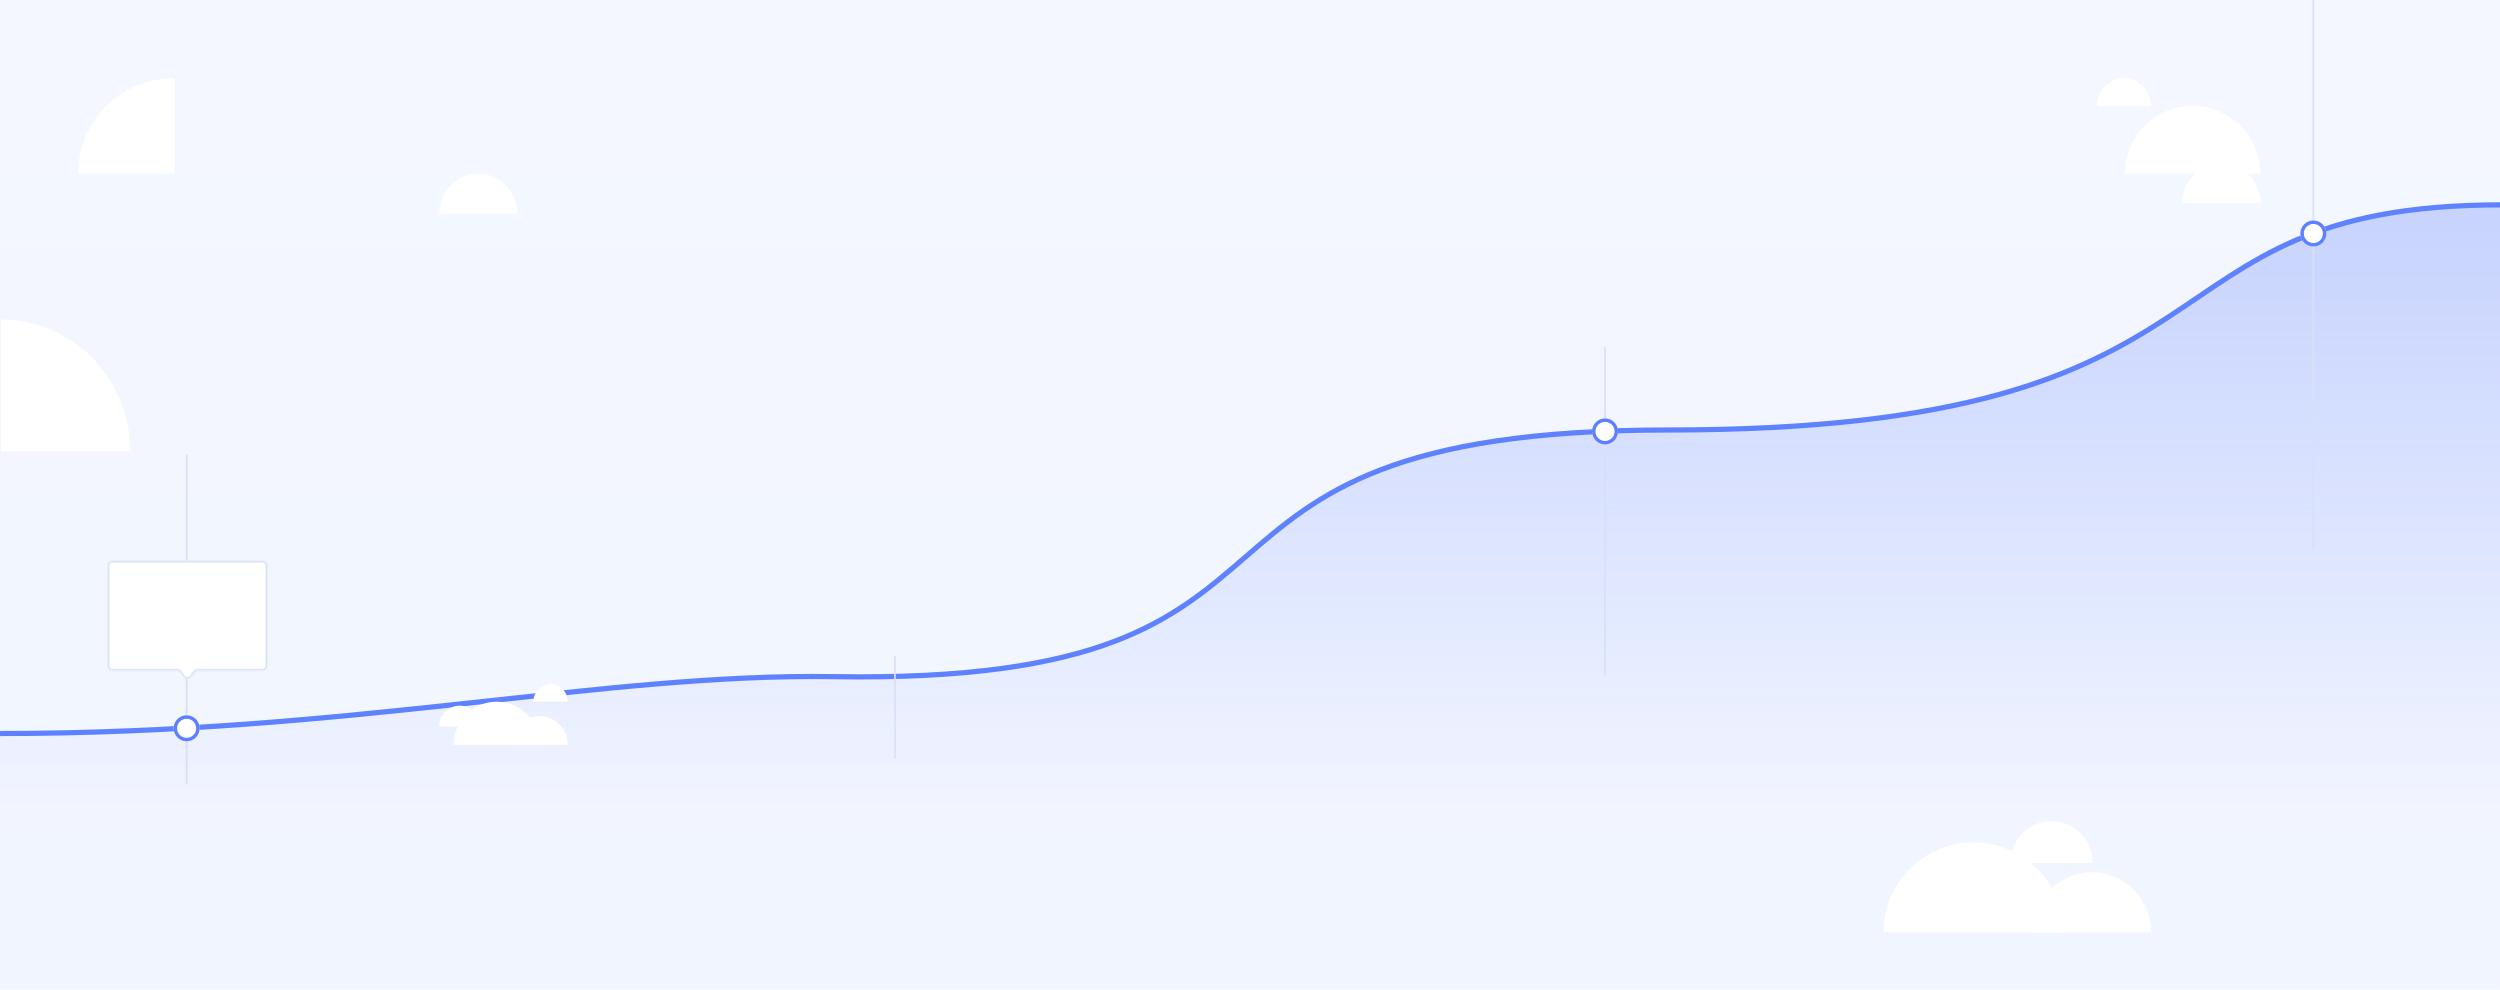 <svg width="1440" height="570" fill="none" xmlns="http://www.w3.org/2000/svg"><path fill="url(#paint0_linear_3_4)" d="M0 0h1440v570H0z"/><defs><linearGradient id="paint0_linear_3_4" x1="720" y1="0" x2="720" y2="570" gradientUnits="userSpaceOnUse"><stop stop-color="#F4F7FF"/><stop offset="1" stop-color="#F1F5FF"/></linearGradient></defs><g filter="url(#filter0_d_3_67)"><path d="M100.5 40C69.848 40 45 64.624 45 95h55.5V40z" fill="#fff"/></g><defs><filter id="filter0_d_3_67" x="0" y="0" width="145.5" height="145" filterUnits="userSpaceOnUse" color-interpolation-filters="sRGB"><feFlood flood-opacity="0" result="BackgroundImageFix"/><feColorMatrix in="SourceAlpha" values="0 0 0 0 0 0 0 0 0 0 0 0 0 0 0 0 0 0 127 0" result="hardAlpha"/><feOffset dy="5"/><feGaussianBlur stdDeviation="22.5"/><feColorMatrix values="0 0 0 0 0.594 0 0 0 0 0.684 0 0 0 0 0.889 0 0 0 0.1 0"/><feBlend in2="BackgroundImageFix" result="effect1_dropShadow_3_67"/><feBlend in="SourceGraphic" in2="effect1_dropShadow_3_67" result="shape"/></filter></defs><path d="M0 422.51c202.703 0 347.472-34.877 480.333-32.752 309.407 4.947 163.306-142.076 480.334-142.076C1305.86 247.682 1223.24 118 1441 118" stroke="#5F82FF" stroke-width="3"/><path d="M480.333 389.758C347.472 387.633 202.703 422.51 0 422.51V465h1441V118c-217.76 0-135.14 129.682-480.333 129.682-317.028 0-170.927 147.023-480.334 142.076z" fill="url(#paint0_linear_6_26)" fill-opacity=".4"/><path stroke="#D8E0F7" d="M924.5 200v189"/><g filter="url(#filter0_d_6_26)"><circle cx="924.5" cy="248.5" r="7.5" fill="#fff"/><circle cx="924.5" cy="248.5" r="6.5" stroke="#5E80FE" stroke-width="2"/></g><path stroke="#D8E0F7" d="M1332.5 0v317"/><g filter="url(#filter1_d_6_26)"><circle cx="1332.5" cy="134.5" r="7.5" fill="#fff"/><circle cx="1332.5" cy="134.5" r="6.5" stroke="#5E80FE" stroke-width="2"/></g><path stroke="#D8E0F7" d="M515.5 378v59m-408-175v190"/><mask id="path-11-inside-1_6_26" fill="#fff"><path fill-rule="evenodd" clip-rule="evenodd" d="M154 326a3 3 0 00-3-3H65a3 3 0 00-3 3v57.26a3 3 0 003 3h36.669a3 3 0 012.485 1.319l1.361 2.012c1.19 1.759 3.78 1.759 4.97 0l1.361-2.012a3 3 0 012.485-1.319H151a3 3 0 003-3V326z"/></mask><path fill-rule="evenodd" clip-rule="evenodd" d="M154 326a3 3 0 00-3-3H65a3 3 0 00-3 3v57.26a3 3 0 003 3h36.669a3 3 0 012.485 1.319l1.361 2.012c1.19 1.759 3.78 1.759 4.97 0l1.361-2.012a3 3 0 012.485-1.319H151a3 3 0 003-3V326z" fill="#fff"/><path d="M111.846 387.579l-.829-.56.829.56zm-6.331 2.012l.828-.56-.828.56zm4.97 0l.828.56-.828-.56zM65 324h86v-2H65v2zm-2 59.26V326h-2v57.26h2zm38.669 2H65v2h36.669v-2zm4.674 3.771l-1.36-2.012-1.657 1.121 1.361 2.011 1.656-1.12zm4.674-2.012l-1.36 2.012 1.656 1.12 1.361-2.011-1.657-1.121zM151 385.26h-36.669v2H151v-2zm2-59.26v57.26h2V326h-2zm-2 61.26a4 4 0 004-4h-2a2 2 0 01-2 2v2zm-38.326.88c.372-.55.993-.88 1.657-.88v-2c-1.328 0-2.57.659-3.314 1.759l1.657 1.121zm-7.987 2.011c1.586 2.346 5.04 2.346 6.626 0l-1.656-1.12a2 2 0 01-3.314 0l-1.656 1.12zm-3.018-2.891c.664 0 1.285.33 1.657.88l1.657-1.121a4.001 4.001 0 00-3.314-1.759v2zm-40.669-4a4 4 0 004 4v-2a2 2 0 01-2-2h-2zM151 324a2 2 0 012 2h2a4 4 0 00-4-4v2zm-86-2a4 4 0 00-4 4h2a2 2 0 012-2v-2z" fill="#D8E0F7" mask="url(#path-11-inside-1_6_26)"/><g filter="url(#filter2_d_6_26)"><circle cx="107.5" cy="419.5" r="7.5" fill="#fff"/><circle cx="107.5" cy="419.5" r="6.5" stroke="#5E80FE" stroke-width="2"/></g><defs><filter id="filter0_d_6_26" x="902" y="226" width="45" height="45" filterUnits="userSpaceOnUse" color-interpolation-filters="sRGB"><feFlood flood-opacity="0" result="BackgroundImageFix"/><feColorMatrix in="SourceAlpha" values="0 0 0 0 0 0 0 0 0 0 0 0 0 0 0 0 0 0 127 0" result="hardAlpha"/><feOffset/><feGaussianBlur stdDeviation="7.5"/><feColorMatrix values="0 0 0 0 0.323 0 0 0 0 0.513 0 0 0 0 1 0 0 0 0.25 0"/><feBlend in2="BackgroundImageFix" result="effect1_dropShadow_6_26"/><feBlend in="SourceGraphic" in2="effect1_dropShadow_6_26" result="shape"/></filter><filter id="filter1_d_6_26" x="1310" y="112" width="45" height="45" filterUnits="userSpaceOnUse" color-interpolation-filters="sRGB"><feFlood flood-opacity="0" result="BackgroundImageFix"/><feColorMatrix in="SourceAlpha" values="0 0 0 0 0 0 0 0 0 0 0 0 0 0 0 0 0 0 127 0" result="hardAlpha"/><feOffset/><feGaussianBlur stdDeviation="7.5"/><feColorMatrix values="0 0 0 0 0.323 0 0 0 0 0.513 0 0 0 0 1 0 0 0 0.25 0"/><feBlend in2="BackgroundImageFix" result="effect1_dropShadow_6_26"/><feBlend in="SourceGraphic" in2="effect1_dropShadow_6_26" result="shape"/></filter><filter id="filter2_d_6_26" x="85" y="397" width="45" height="45" filterUnits="userSpaceOnUse" color-interpolation-filters="sRGB"><feFlood flood-opacity="0" result="BackgroundImageFix"/><feColorMatrix in="SourceAlpha" values="0 0 0 0 0 0 0 0 0 0 0 0 0 0 0 0 0 0 127 0" result="hardAlpha"/><feOffset/><feGaussianBlur stdDeviation="7.5"/><feColorMatrix values="0 0 0 0 0.323 0 0 0 0 0.513 0 0 0 0 1 0 0 0 0.25 0"/><feBlend in2="BackgroundImageFix" result="effect1_dropShadow_6_26"/><feBlend in="SourceGraphic" in2="effect1_dropShadow_6_26" result="shape"/></filter><linearGradient id="paint0_linear_6_26" x1="278.466" y1="465.443" x2="278.466" y2="10.005" gradientUnits="userSpaceOnUse"><stop stop-color="#4B71FF" stop-opacity="0"/><stop offset="1" stop-color="#6B89F8"/></linearGradient></defs><g filter="url(#filter0_d_3_54)"><path d="M264.72 401.48c-6.473 0-11.72 5.35-11.72 11.949h23.441c0-6.599-5.247-11.949-11.721-11.949z" fill="#fff"/></g><g filter="url(#filter1_d_3_54)"><path d="M310.683 407.455c-9.011 0-16.317 7.407-16.317 16.545H327c0-9.138-7.305-16.545-16.317-16.545z" fill="#fff"/></g><g filter="url(#filter2_d_3_54)"><path d="M286.093 399.182c-13.707 0-24.82 11.111-24.82 24.818h49.64c0-13.707-11.112-24.818-24.82-24.818z" fill="#fff"/></g><g filter="url(#filter3_d_3_54)"><path d="M1205.01 497.459c-18.78 0-34.01 15.465-34.01 34.541h68.02c0-19.076-15.23-34.541-34.01-34.541z" fill="#fff"/></g><g filter="url(#filter4_d_3_54)"><path d="M1181.68 468c-13.08 0-23.68 10.781-23.68 24.081h47.37c0-13.3-10.61-24.081-23.69-24.081z" fill="#fff"/></g><g filter="url(#filter5_d_3_54)"><path d="M1136.73 480.189c-28.57 0-51.73 23.197-51.73 51.811h103.47c0-28.614-23.16-51.811-51.74-51.811z" fill="#fff"/></g><g filter="url(#filter6_d_3_54)"><path d="M1262.91 56c-21.49 0-38.91 17.46-38.91 39h77.81c0-21.54-17.42-39-38.9-39z" fill="#fff"/></g><g filter="url(#filter7_d_3_54)"><path d="M1279.5 89c-12.43 0-22.5 10.297-22.5 23h45c0-12.703-10.07-23-22.5-23z" fill="#fff"/></g><g filter="url(#filter8_d_3_54)"><path d="M275.5 95c-12.426 0-22.5 10.297-22.5 23h45c0-12.703-10.074-23-22.5-23z" fill="#fff"/></g><g filter="url(#filter9_d_3_54)"><path d="M75 255c0-41.974-33.355-76-74.5-76v76H75z" fill="#fff"/></g><g filter="url(#filter10_d_3_54)"><path d="M317.112 389c-5.461 0-9.888 4.559-9.888 10.182H327c0-5.623-4.427-10.182-9.888-10.182z" fill="#fff"/></g><g filter="url(#filter11_d_3_54)"><path d="M1223.5 40c-8.56 0-15.5 7.163-15.5 16h31c0-8.837-6.94-16-15.5-16z" fill="#fff"/></g><defs><filter id="filter0_d_3_54" x="208" y="361.48" width="113.441" height="101.949" filterUnits="userSpaceOnUse" color-interpolation-filters="sRGB"><feFlood flood-opacity="0" result="BackgroundImageFix"/><feColorMatrix in="SourceAlpha" values="0 0 0 0 0 0 0 0 0 0 0 0 0 0 0 0 0 0 127 0" result="hardAlpha"/><feOffset dy="5"/><feGaussianBlur stdDeviation="22.5"/><feColorMatrix values="0 0 0 0 0.594 0 0 0 0 0.684 0 0 0 0 0.889 0 0 0 0.1 0"/><feBlend in2="BackgroundImageFix" result="effect1_dropShadow_3_54"/><feBlend in="SourceGraphic" in2="effect1_dropShadow_3_54" result="shape"/></filter><filter id="filter1_d_3_54" x="249.366" y="367.455" width="122.634" height="106.545" filterUnits="userSpaceOnUse" color-interpolation-filters="sRGB"><feFlood flood-opacity="0" result="BackgroundImageFix"/><feColorMatrix in="SourceAlpha" values="0 0 0 0 0 0 0 0 0 0 0 0 0 0 0 0 0 0 127 0" result="hardAlpha"/><feOffset dy="5"/><feGaussianBlur stdDeviation="22.5"/><feColorMatrix values="0 0 0 0 0.594 0 0 0 0 0.684 0 0 0 0 0.889 0 0 0 0.1 0"/><feBlend in2="BackgroundImageFix" result="effect1_dropShadow_3_54"/><feBlend in="SourceGraphic" in2="effect1_dropShadow_3_54" result="shape"/></filter><filter id="filter2_d_3_54" x="216.273" y="359.182" width="139.64" height="114.818" filterUnits="userSpaceOnUse" color-interpolation-filters="sRGB"><feFlood flood-opacity="0" result="BackgroundImageFix"/><feColorMatrix in="SourceAlpha" values="0 0 0 0 0 0 0 0 0 0 0 0 0 0 0 0 0 0 127 0" result="hardAlpha"/><feOffset dy="5"/><feGaussianBlur stdDeviation="22.5"/><feColorMatrix values="0 0 0 0 0.594 0 0 0 0 0.684 0 0 0 0 0.889 0 0 0 0.1 0"/><feBlend in2="BackgroundImageFix" result="effect1_dropShadow_3_54"/><feBlend in="SourceGraphic" in2="effect1_dropShadow_3_54" result="shape"/></filter><filter id="filter3_d_3_54" x="1126" y="457.459" width="158.021" height="124.541" filterUnits="userSpaceOnUse" color-interpolation-filters="sRGB"><feFlood flood-opacity="0" result="BackgroundImageFix"/><feColorMatrix in="SourceAlpha" values="0 0 0 0 0 0 0 0 0 0 0 0 0 0 0 0 0 0 127 0" result="hardAlpha"/><feOffset dy="5"/><feGaussianBlur stdDeviation="22.5"/><feColorMatrix values="0 0 0 0 0.594 0 0 0 0 0.684 0 0 0 0 0.889 0 0 0 0.1 0"/><feBlend in2="BackgroundImageFix" result="effect1_dropShadow_3_54"/><feBlend in="SourceGraphic" in2="effect1_dropShadow_3_54" result="shape"/></filter><filter id="filter4_d_3_54" x="1113" y="428" width="137.367" height="114.081" filterUnits="userSpaceOnUse" color-interpolation-filters="sRGB"><feFlood flood-opacity="0" result="BackgroundImageFix"/><feColorMatrix in="SourceAlpha" values="0 0 0 0 0 0 0 0 0 0 0 0 0 0 0 0 0 0 127 0" result="hardAlpha"/><feOffset dy="5"/><feGaussianBlur stdDeviation="22.5"/><feColorMatrix values="0 0 0 0 0.594 0 0 0 0 0.684 0 0 0 0 0.889 0 0 0 0.1 0"/><feBlend in2="BackgroundImageFix" result="effect1_dropShadow_3_54"/><feBlend in="SourceGraphic" in2="effect1_dropShadow_3_54" result="shape"/></filter><filter id="filter5_d_3_54" x="1040" y="440.189" width="193.469" height="141.811" filterUnits="userSpaceOnUse" color-interpolation-filters="sRGB"><feFlood flood-opacity="0" result="BackgroundImageFix"/><feColorMatrix in="SourceAlpha" values="0 0 0 0 0 0 0 0 0 0 0 0 0 0 0 0 0 0 127 0" result="hardAlpha"/><feOffset dy="5"/><feGaussianBlur stdDeviation="22.5"/><feColorMatrix values="0 0 0 0 0.594 0 0 0 0 0.684 0 0 0 0 0.889 0 0 0 0.1 0"/><feBlend in2="BackgroundImageFix" result="effect1_dropShadow_3_54"/><feBlend in="SourceGraphic" in2="effect1_dropShadow_3_54" result="shape"/></filter><filter id="filter6_d_3_54" x="1179" y="16" width="167.814" height="129" filterUnits="userSpaceOnUse" color-interpolation-filters="sRGB"><feFlood flood-opacity="0" result="BackgroundImageFix"/><feColorMatrix in="SourceAlpha" values="0 0 0 0 0 0 0 0 0 0 0 0 0 0 0 0 0 0 127 0" result="hardAlpha"/><feOffset dy="5"/><feGaussianBlur stdDeviation="22.5"/><feColorMatrix values="0 0 0 0 0.594 0 0 0 0 0.684 0 0 0 0 0.889 0 0 0 0.1 0"/><feBlend in2="BackgroundImageFix" result="effect1_dropShadow_3_54"/><feBlend in="SourceGraphic" in2="effect1_dropShadow_3_54" result="shape"/></filter><filter id="filter7_d_3_54" x="1212" y="49" width="135" height="113" filterUnits="userSpaceOnUse" color-interpolation-filters="sRGB"><feFlood flood-opacity="0" result="BackgroundImageFix"/><feColorMatrix in="SourceAlpha" values="0 0 0 0 0 0 0 0 0 0 0 0 0 0 0 0 0 0 127 0" result="hardAlpha"/><feOffset dy="5"/><feGaussianBlur stdDeviation="22.5"/><feColorMatrix values="0 0 0 0 0.594 0 0 0 0 0.684 0 0 0 0 0.889 0 0 0 0.1 0"/><feBlend in2="BackgroundImageFix" result="effect1_dropShadow_3_54"/><feBlend in="SourceGraphic" in2="effect1_dropShadow_3_54" result="shape"/></filter><filter id="filter8_d_3_54" x="208" y="55" width="135" height="113" filterUnits="userSpaceOnUse" color-interpolation-filters="sRGB"><feFlood flood-opacity="0" result="BackgroundImageFix"/><feColorMatrix in="SourceAlpha" values="0 0 0 0 0 0 0 0 0 0 0 0 0 0 0 0 0 0 127 0" result="hardAlpha"/><feOffset dy="5"/><feGaussianBlur stdDeviation="22.5"/><feColorMatrix values="0 0 0 0 0.594 0 0 0 0 0.684 0 0 0 0 0.889 0 0 0 0.1 0"/><feBlend in2="BackgroundImageFix" result="effect1_dropShadow_3_54"/><feBlend in="SourceGraphic" in2="effect1_dropShadow_3_54" result="shape"/></filter><filter id="filter9_d_3_54" x="-44.5" y="139" width="164.5" height="166" filterUnits="userSpaceOnUse" color-interpolation-filters="sRGB"><feFlood flood-opacity="0" result="BackgroundImageFix"/><feColorMatrix in="SourceAlpha" values="0 0 0 0 0 0 0 0 0 0 0 0 0 0 0 0 0 0 127 0" result="hardAlpha"/><feOffset dy="5"/><feGaussianBlur stdDeviation="22.5"/><feColorMatrix values="0 0 0 0 0.594 0 0 0 0 0.684 0 0 0 0 0.889 0 0 0 0.1 0"/><feBlend in2="BackgroundImageFix" result="effect1_dropShadow_3_54"/><feBlend in="SourceGraphic" in2="effect1_dropShadow_3_54" result="shape"/></filter><filter id="filter10_d_3_54" x="262.224" y="349" width="109.776" height="100.182" filterUnits="userSpaceOnUse" color-interpolation-filters="sRGB"><feFlood flood-opacity="0" result="BackgroundImageFix"/><feColorMatrix in="SourceAlpha" values="0 0 0 0 0 0 0 0 0 0 0 0 0 0 0 0 0 0 127 0" result="hardAlpha"/><feOffset dy="5"/><feGaussianBlur stdDeviation="22.5"/><feColorMatrix values="0 0 0 0 0.594 0 0 0 0 0.684 0 0 0 0 0.889 0 0 0 0.1 0"/><feBlend in2="BackgroundImageFix" result="effect1_dropShadow_3_54"/><feBlend in="SourceGraphic" in2="effect1_dropShadow_3_54" result="shape"/></filter><filter id="filter11_d_3_54" x="1163" y="0" width="121" height="106" filterUnits="userSpaceOnUse" color-interpolation-filters="sRGB"><feFlood flood-opacity="0" result="BackgroundImageFix"/><feColorMatrix in="SourceAlpha" values="0 0 0 0 0 0 0 0 0 0 0 0 0 0 0 0 0 0 127 0" result="hardAlpha"/><feOffset dy="5"/><feGaussianBlur stdDeviation="22.5"/><feColorMatrix values="0 0 0 0 0.594 0 0 0 0 0.684 0 0 0 0 0.889 0 0 0 0.1 0"/><feBlend in2="BackgroundImageFix" result="effect1_dropShadow_3_54"/><feBlend in="SourceGraphic" in2="effect1_dropShadow_3_54" result="shape"/></filter></defs></svg>